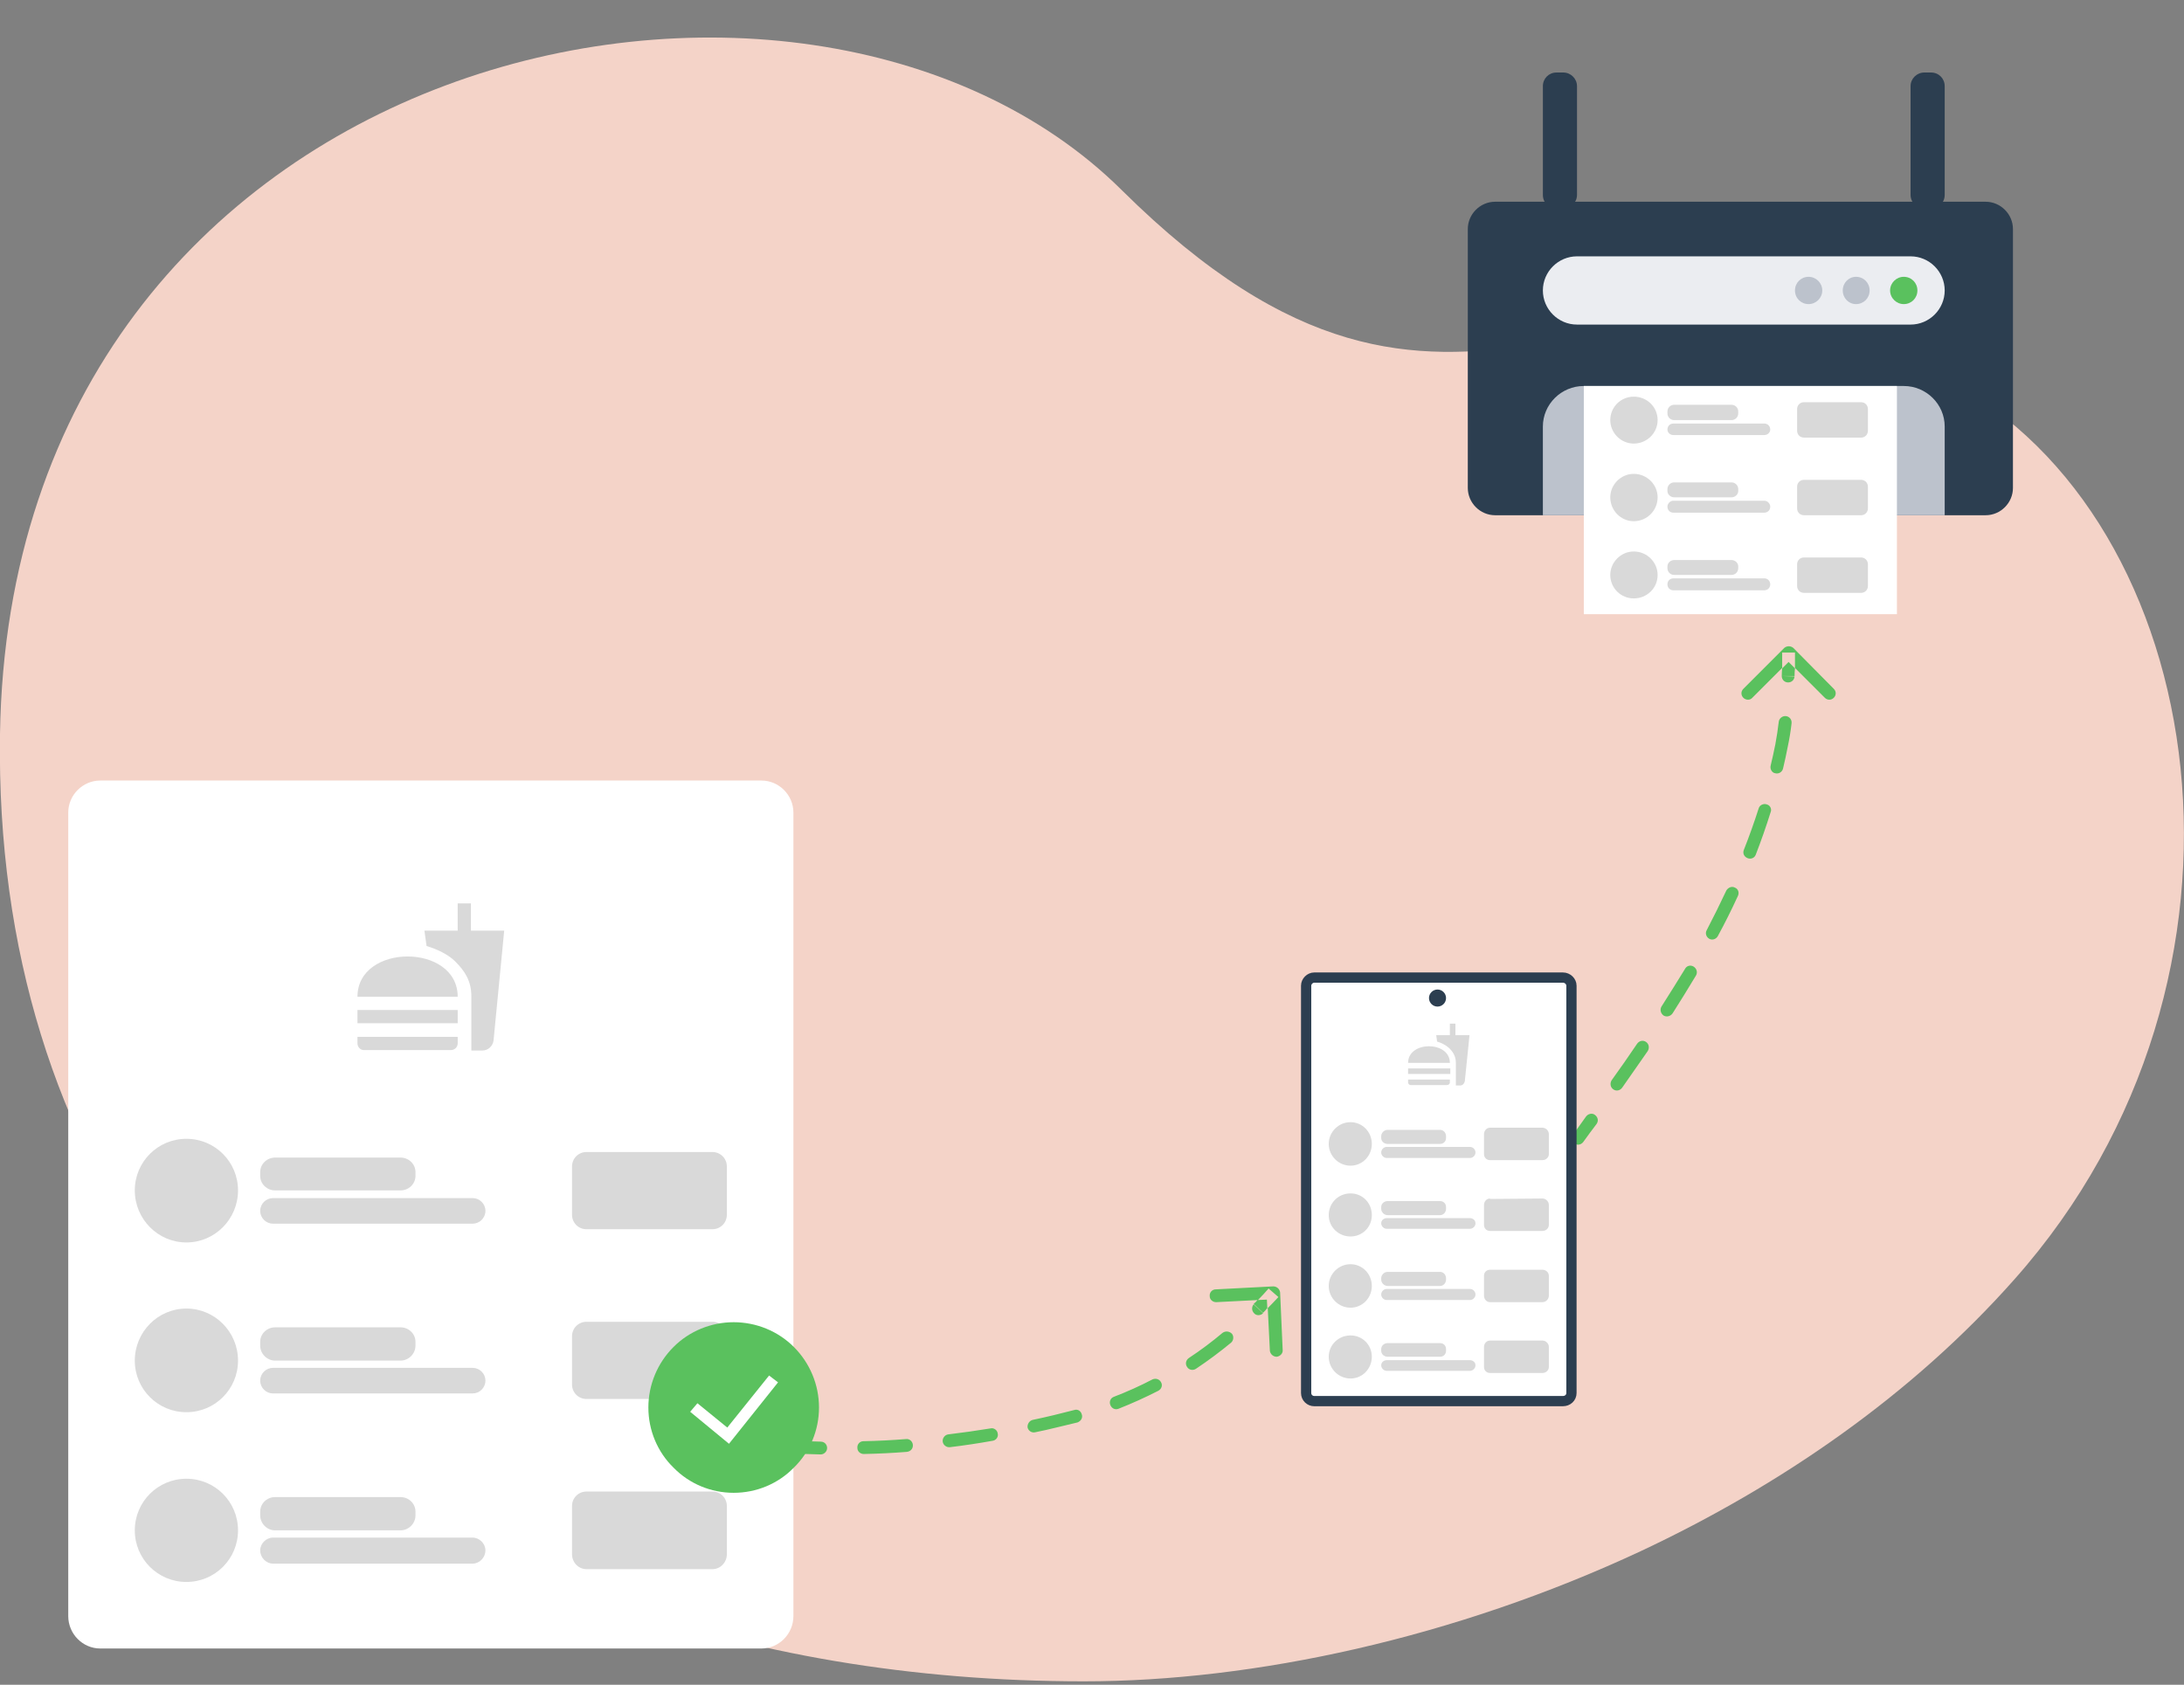 <svg version="1.2" xmlns="http://www.w3.org/2000/svg" viewBox="0 0 512 395" width="512" height="395">
	<rect x="0" y="0" width="512" height="395" fill="#808080" stroke="none"/>
	<title>Printer-svg</title>
	<defs>
		<clipPath clipPathUnits="userSpaceOnUse" id="cp1">
			<path d="m344.12 17h127.76v103.8h-127.76z"/>
		</clipPath>
		<clipPath clipPathUnits="userSpaceOnUse" id="cp2">
			<path d="m152 309.98h40v40h-40z"/>
		</clipPath>
	</defs>
	<style>
		.s0 { fill: #f4d3c8 } 
		.s1 { fill: #5ac15e } 
		.s2 { fill: #2c3e50 } 
		.s3 { fill: #ebedf1 } 
		.s4 { fill: #bcc2cc } 
		.s5 { fill: #ffffff } 
		.s6 { fill: #d9d9d9 } 
		.s7 { fill: none;stroke: #2c3e50;stroke-width: 2.4 } 
	</style>
	<path id="Layer" class="s0" d="m472.2 300c-24 27.1-54.8 48.3-87.6 63.7-43.5 20.3-90.5 30.5-130.5 30.5-40.2 0-78.2-6.4-112-18.9-85.2-31.3-143.6-101-142.1-203.2 2.5-161.4 188.3-201.6 263-127.5 80.2 79.5 113.2 2.3 193.5 44.5 61.8 32.4 78.8 139.9 15.7 210.9z"/>
	<path id="Layer" fill-rule="evenodd" class="s1" d="m38.3 246.1c0.8-0.3 1.7 0 2 0.7q1.1 2.3 2.2 4.6c0.4 0.7 0.1 1.6-0.6 2-0.8 0.4-1.7 0.1-2-0.6q-1.2-2.3-2.3-4.7c-0.4-0.8 0-1.6 0.7-2zm67 71.1c-0.7-0.4-0.9-1.3-0.5-2.1 0.4-0.7 1.3-0.9 2-0.5q2.2 1.2 4.5 2.5 2.2 1.1 4.4 2.3c0.7 0.3 1 1.2 0.6 2-0.3 0.7-1.2 1-2 0.6q-2.2-1.1-4.5-2.3-2.2-1.2-4.5-2.5zm137.4 18.6c-0.8 0.2-1.6-0.3-1.8-1.1-0.1-0.8 0.4-1.6 1.2-1.8q2.4-0.5 4.9-1.1 2.4-0.6 4.8-1.2c0.8-0.3 1.6 0.2 1.8 1 0.3 0.8-0.2 1.6-1 1.9q-2.4 0.6-5 1.2-2.4 0.6-4.9 1.1zm58-19.3c0.1 0.8-0.6 1.5-1.4 1.6-0.8 0-1.5-0.6-1.6-1.4l-0.5-10q1.3-1.3 2.5-2.6l-2.3-2q-1.2 1.4-2.5 2.7l-9.8 0.5c-0.8 0-1.5-0.6-1.5-1.4-0.1-0.9 0.6-1.6 1.4-1.6l13.5-0.7c0.8 0 1.5 0.6 1.6 1.4zm-3.7-11.8l-2.2 0.1q-0.4 0.5-0.9 0.9l2.2 2.1q0.5-0.5 1-1.1zm-251.6-44.9c0.7-0.5 1.6-0.3 2.1 0.4q2.6 4.3 5.7 8.4c0.5 0.6 0.3 1.6-0.3 2.1-0.7 0.5-1.6 0.3-2.1-0.3q-3.1-4.2-5.9-8.6c-0.4-0.7-0.2-1.6 0.5-2zm12 16.5c0.6-0.5 1.6-0.4 2.1 0.2q3.3 3.8 6.9 7.4c0.6 0.6 0.6 1.6 0 2.2-0.6 0.5-1.5 0.5-2.1 0q-3.7-3.7-7-7.7c-0.6-0.6-0.5-1.5 0.1-2.1zm14.2 14.8c0.6-0.6 1.5-0.7 2.2-0.1q3.7 3.3 7.7 6.5c0.7 0.5 0.8 1.5 0.2 2.1-0.5 0.7-1.4 0.8-2.1 0.3q-4-3.3-7.9-6.7c-0.6-0.6-0.6-1.5-0.1-2.1zm15.9 12.9c0.5-0.7 1.4-0.8 2.1-0.3q4.2 2.9 8.4 5.7c0.7 0.4 0.9 1.3 0.5 2-0.5 0.7-1.4 0.9-2.1 0.5q-4.3-2.8-8.5-5.8c-0.7-0.5-0.9-1.4-0.4-2.1zm35.1 20.4c0.4-0.7 1.3-1.1 2-0.8q4.6 2 9.3 3.7c0.8 0.3 1.2 1.2 0.9 2-0.3 0.7-1.2 1.1-2 0.9q-4.7-1.8-9.4-3.8c-0.7-0.3-1.1-1.2-0.8-2zm18.9 7.1c0.2-0.8 1-1.3 1.8-1q4.8 1.4 9.6 2.6c0.9 0.2 1.3 1 1.2 1.8-0.2 0.8-1 1.3-1.9 1.1q-4.9-1.2-9.7-2.6c-0.8-0.3-1.3-1.1-1-1.9zm19.5 4.8c0.1-0.8 0.9-1.3 1.7-1.2q4.9 0.9 9.9 1.5c0.8 0.1 1.4 0.9 1.3 1.7-0.1 0.8-0.9 1.4-1.7 1.3q-5-0.6-10-1.5c-0.8-0.2-1.4-1-1.2-1.8zm19.9 2.7c0-0.9 0.8-1.5 1.6-1.4q5 0.3 9.9 0.4c0.9 0 1.5 0.7 1.5 1.5 0 0.8-0.7 1.5-1.5 1.5q-5.1-0.1-10.1-0.4c-0.9-0.1-1.5-0.8-1.4-1.6zm20.1 0.5c-0.1-0.9 0.6-1.6 1.4-1.6q5-0.1 10-0.5c0.8-0.1 1.5 0.5 1.6 1.3 0.1 0.9-0.5 1.6-1.4 1.7q-5 0.4-10.1 0.5c-0.8 0-1.5-0.6-1.5-1.4zm20-1.5c-0.1-0.8 0.5-1.6 1.3-1.7q5-0.6 9.9-1.4c0.8-0.2 1.6 0.4 1.7 1.2 0.2 0.8-0.4 1.6-1.2 1.7q-5 0.9-10 1.5c-0.8 0.1-1.6-0.5-1.7-1.3zm39.3-8.6c-0.3-0.7 0-1.6 0.8-1.9q4.7-1.8 9.1-4.1c0.7-0.3 1.6-0.1 2 0.7 0.4 0.7 0.1 1.6-0.7 2q-4.5 2.3-9.3 4.2c-0.8 0.3-1.6-0.1-1.9-0.9zm18-8.9c-0.5-0.7-0.3-1.6 0.4-2.1q4.1-2.7 7.9-5.9c0.7-0.5 1.6-0.4 2.2 0.2 0.5 0.6 0.4 1.6-0.2 2.1q-4 3.3-8.2 6.1c-0.7 0.5-1.7 0.3-2.1-0.4zm15.7-12.6c-0.6-0.6-0.6-1.5-0.1-2.1l2.2 2.1c-0.6 0.6-1.6 0.6-2.1 0zm-183.5 10.5l-0.8 1.4zm136.8 14.9l0.3 1.4z"/>
	<g id="Clip-Path" clip-path="url(#cp1)">
		<g id="Layer">
			<path id="Layer" class="s2" d="m350.5 47.3h115c3.5 0 6.4 2.9 6.4 6.4v60.7c0 3.5-2.9 6.4-6.4 6.4h-115c-3.5 0-6.4-2.9-6.4-6.4v-60.7c0-3.5 2.9-6.4 6.4-6.4z"/>
			<path id="Layer" class="s2" d="m364.9 17h1.6c1.7 0 3.2 1.4 3.2 3.2v25.5c0 1.8-1.5 3.2-3.2 3.2h-1.6c-1.8 0-3.2-1.4-3.2-3.2v-25.5c0-1.8 1.4-3.2 3.2-3.2z"/>
			<path id="Layer" class="s3" d="m369.7 60.1h78.2c4.4 0 8 3.6 8 8 0 4.4-3.6 8-8 8h-78.2c-4.4 0-8-3.6-8-8 0-4.4 3.6-8 8-8z"/>
			<path id="Layer" class="s4" d="m424 71.3c-1.8 0-3.2-1.4-3.2-3.2 0-1.8 1.4-3.2 3.2-3.2 1.7 0 3.2 1.4 3.2 3.2 0 1.8-1.5 3.2-3.2 3.2z"/>
			<path id="Layer" class="s4" d="m435.1 71.3c-1.7 0-3.1-1.4-3.1-3.2 0-1.8 1.4-3.2 3.1-3.2 1.8 0 3.2 1.4 3.2 3.2 0 1.8-1.4 3.2-3.2 3.2z"/>
			<path id="Layer" class="s1" d="m446.3 71.3c-1.7 0-3.2-1.4-3.2-3.2 0-1.8 1.5-3.2 3.2-3.2 1.8 0 3.2 1.4 3.2 3.2 0 1.8-1.4 3.2-3.2 3.2z"/>
			<path id="Layer" class="s2" d="m451.1 17h1.6c1.8 0 3.2 1.4 3.2 3.2v25.5c0 1.8-1.4 3.2-3.2 3.2h-1.6c-1.7 0-3.2-1.4-3.2-3.2v-25.5c0-1.8 1.5-3.2 3.2-3.2z"/>
			<path id="Layer" class="s4" d="m371.3 90.5h75c5.3 0 9.6 4.3 9.6 9.5v75.1c0 5.3-4.3 9.6-9.6 9.6h-75c-5.3 0-9.6-4.3-9.6-9.6v-75.1c0-5.2 4.3-9.5 9.6-9.5z"/>
		</g>
	</g>
	<path id="Layer" class="s5" d="m371.3 90.5h73.4v53.5h-73.4z"/>
	<path id="Layer" class="s6" d="m383 104c-3 0-5.5-2.5-5.5-5.5 0-3.1 2.5-5.5 5.5-5.5 3.1 0 5.6 2.4 5.6 5.5 0 3-2.5 5.5-5.6 5.5z"/>
	<path id="Layer" class="s6" d="m392.5 94.9h13.4c0.9 0 1.6 0.7 1.6 1.6v0.4c0 0.9-0.7 1.6-1.6 1.6h-13.4c-0.9 0-1.6-0.7-1.6-1.6v-0.4c0-0.9 0.7-1.6 1.6-1.6z"/>
	<path id="Layer" class="s6" d="m392.3 99.3h21.3c0.8 0 1.4 0.6 1.4 1.4 0 0.7-0.6 1.3-1.4 1.3h-21.3c-0.8 0-1.4-0.6-1.4-1.3 0-0.8 0.6-1.4 1.4-1.4z"/>
	<path id="Layer" class="s6" d="m422.9 94.3h13.4c0.9 0 1.6 0.7 1.6 1.6v5.1c0 0.9-0.7 1.6-1.6 1.6h-13.4c-0.9 0-1.6-0.7-1.6-1.6v-5.1c0-0.9 0.7-1.6 1.6-1.6z"/>
	<path id="Layer" class="s6" d="m383 122.2c-3 0-5.5-2.5-5.5-5.6 0-3 2.5-5.5 5.5-5.5 3.1 0 5.6 2.5 5.6 5.5 0 3.1-2.5 5.6-5.6 5.6z"/>
	<path id="Layer" class="s6" d="m392.5 113.1h13.4c0.9 0 1.6 0.7 1.6 1.6v0.4c0 0.8-0.7 1.5-1.6 1.5h-13.4c-0.9 0-1.6-0.7-1.6-1.5v-0.4c0-0.9 0.7-1.6 1.6-1.6z"/>
	<path id="Layer" class="s6" d="m392.3 117.4h21.3c0.8 0 1.4 0.7 1.4 1.4 0 0.8-0.6 1.4-1.4 1.4h-21.3c-0.8 0-1.4-0.6-1.4-1.4 0-0.7 0.6-1.4 1.4-1.4z"/>
	<path id="Layer" class="s6" d="m422.9 112.5h13.4c0.9 0 1.6 0.7 1.6 1.6v5.1c0 0.9-0.7 1.6-1.6 1.6h-13.4c-0.9 0-1.6-0.7-1.6-1.6v-5.1c0-0.9 0.7-1.6 1.6-1.6z"/>
	<path id="Layer" class="s6" d="m383 140.3c-3 0-5.5-2.4-5.5-5.5 0-3 2.5-5.5 5.5-5.5 3.1 0 5.6 2.5 5.6 5.5 0 3.1-2.5 5.5-5.6 5.5z"/>
	<path id="Layer" class="s6" d="m392.5 131.3h13.4c0.9 0 1.6 0.7 1.6 1.5v0.4c0 0.9-0.7 1.6-1.6 1.6h-13.4c-0.9 0-1.6-0.7-1.6-1.6v-0.4c0-0.8 0.7-1.5 1.6-1.5z"/>
	<path id="Layer" class="s6" d="m392.3 135.6h21.3c0.8 0 1.4 0.6 1.4 1.4 0 0.8-0.6 1.4-1.4 1.4h-21.3c-0.8 0-1.4-0.6-1.4-1.4 0-0.8 0.6-1.4 1.4-1.4z"/>
	<path id="Layer" class="s6" d="m422.9 130.7h13.4c0.9 0 1.6 0.7 1.6 1.6v5.1c0 0.9-0.7 1.6-1.6 1.6h-13.4c-0.9 0-1.6-0.7-1.6-1.6v-5.1c0-0.9 0.7-1.6 1.6-1.6z"/>
	<path id="Layer" class="s5" d="m23.5 183h155c4.1 0 7.5 3.4 7.5 7.5v188.4c0 4.2-3.4 7.6-7.5 7.6h-155c-4.1 0-7.5-3.4-7.5-7.6v-188.4c0-4.1 3.4-7.5 7.5-7.5z"/>
	<path id="Layer" fill-rule="evenodd" class="s6" d="m110.5 233.6c0-3.7-1.6-6-3.8-8.2-1.5-1.5-4-2.8-6.7-3.6l-0.5-3.6h7.8v-6.4h3.1v6.4h7.8l-2.5 25.8c-0.2 1.3-1.3 2.3-2.6 2.3h-2.6zm-26.7 11v-1.5h23.5v1.5c0 0.9-0.7 1.6-1.6 1.6h-20.4c-0.8 0-1.5-0.7-1.5-1.6zm0-10.9c0-12.6 23.5-12.6 23.5 0zm0 3.1h23.5v3.1h-23.5z"/>
	<path id="Layer" class="s6" d="m43.7 291.3c-6.7 0-12.1-5.5-12.1-12.2 0-6.7 5.4-12.1 12.1-12.1 6.7 0 12.1 5.4 12.1 12.1 0 6.7-5.4 12.2-12.1 12.2z"/>
	<path id="Layer" class="s6" d="m64.5 271.4h29.4c1.9 0 3.5 1.5 3.5 3.4v0.9c0 1.9-1.6 3.4-3.5 3.4h-29.4c-1.9 0-3.5-1.5-3.5-3.4v-0.9c0-1.9 1.6-3.4 3.5-3.4z"/>
	<path id="Layer" class="s6" d="m64 280.9h46.8c1.6 0 3 1.3 3 3 0 1.7-1.4 3-3 3h-46.8c-1.6 0-3-1.3-3-3 0-1.7 1.4-3 3-3z"/>
	<path id="Layer" class="s6" d="m137.5 270.1h29.5c1.9 0 3.4 1.5 3.4 3.4v11.3c0 1.9-1.5 3.4-3.4 3.4h-29.5c-1.9 0-3.4-1.5-3.4-3.4v-11.3c0-1.9 1.5-3.4 3.4-3.4z"/>
	<path id="Layer" class="s6" d="m43.7 331.1c-6.7 0-12.1-5.4-12.1-12.1 0-6.7 5.4-12.2 12.1-12.2 6.7 0 12.1 5.5 12.1 12.2 0 6.7-5.4 12.1-12.1 12.1z"/>
	<path id="Layer" class="s6" d="m64.5 311.2h29.4c1.9 0 3.5 1.5 3.5 3.4v0.9c0 1.9-1.6 3.5-3.5 3.5h-29.4c-1.9 0-3.5-1.6-3.5-3.5v-0.9c0-1.9 1.6-3.4 3.5-3.4z"/>
	<path id="Layer" class="s6" d="m64 320.7h46.8c1.6 0 3 1.3 3 3 0 1.7-1.4 3-3 3h-46.8c-1.6 0-3-1.3-3-3 0-1.7 1.4-3 3-3z"/>
	<path id="Layer" class="s6" d="m137.5 309.9h29.5c1.9 0 3.4 1.5 3.4 3.4v11.3c0 1.9-1.5 3.4-3.4 3.4h-29.5c-1.9 0-3.4-1.5-3.4-3.4v-11.3c0-1.9 1.5-3.4 3.4-3.4z"/>
	<path id="Layer" class="s6" d="m43.7 370.9c-6.7 0-12.1-5.4-12.1-12.1 0-6.7 5.4-12.1 12.1-12.1 6.7 0 12.1 5.4 12.1 12.1 0 6.7-5.4 12.1-12.1 12.1z"/>
	<path id="Layer" class="s6" d="m64.5 351h29.4c1.9 0 3.5 1.5 3.5 3.4v0.9c0 1.9-1.6 3.5-3.5 3.5h-29.4c-1.9 0-3.5-1.6-3.5-3.5v-0.9c0-1.9 1.6-3.4 3.5-3.4z"/>
	<path id="Layer" class="s6" d="m64 360.5h46.8c1.6 0 3 1.4 3 3 0 1.7-1.4 3.1-3 3.1h-46.8c-1.6 0-3-1.4-3-3.1 0-1.6 1.4-3 3-3z"/>
	<path id="Layer" class="s6" d="m137.5 349.7h29.5c1.9 0 3.4 1.5 3.4 3.4v11.3c0 1.9-1.5 3.5-3.4 3.5h-29.5c-1.9 0-3.4-1.6-3.4-3.5v-11.3c0-1.9 1.5-3.4 3.4-3.4z"/>
	<g id="Clip-Path" clip-path="url(#cp2)">
		<g id="Layer">
			<path id="Layer" fill-rule="evenodd" class="s1" d="m152 330c0-5.3 2.1-10.4 5.9-14.2 3.7-3.7 8.8-5.8 14.1-5.8 5.3 0 10.4 2.1 14.1 5.8 3.8 3.8 5.9 8.9 5.9 14.2 0 5.3-2.1 10.4-5.9 14.1-3.7 3.8-8.8 5.9-14.1 5.9-5.3 0-10.4-2.1-14.1-5.9-3.8-3.7-5.9-8.8-5.9-14.1zm18.9 8.5l11.5-14.4-2.1-1.6-9.8 12.2-7-5.7-1.7 2z"/>
		</g>
	</g>
	<path id="Layer" fill-rule="evenodd" class="s1" d="m369.1 268.1c-0.7-0.5-0.8-1.4-0.3-2.1q1.5-2.1 3-4.2c0.5-0.7 1.5-0.9 2.1-0.4 0.7 0.5 0.9 1.4 0.4 2.1q-1.6 2.1-3.1 4.2c-0.5 0.7-1.4 0.9-2.1 0.4zm48.9-87.9c-0.2 0.8-1 1.3-1.8 1.1-0.8-0.1-1.3-1-1.1-1.8q0.6-2.5 1.1-5 0.5-2.7 0.8-5.3c0.1-0.8 0.9-1.4 1.7-1.3 0.8 0.1 1.4 0.8 1.3 1.7q-0.3 2.7-0.9 5.5-0.5 2.6-1.1 5.1zm11.9-18.7c0.6 0.6 0.6 1.5 0 2.1-0.6 0.6-1.5 0.6-2.1 0l-7-7q0-1.8 0-3.6h-3q0 1.8 0 3.6l-7 7c-0.5 0.6-1.5 0.6-2.1 0-0.6-0.6-0.6-1.5 0-2.1l9.6-9.6c0.6-0.5 1.5-0.5 2.1 0zm-10.6-6.3l-1.5 1.5q-0.1 0.9-0.1 1.8l3 0.1q0-1 0.1-1.9zm-41.1 100.2c-0.7-0.5-0.8-1.4-0.4-2.1q3.1-4.3 6-8.6c0.5-0.7 1.4-0.9 2.1-0.4 0.7 0.5 0.8 1.4 0.4 2.1q-3 4.3-6 8.6c-0.5 0.7-1.4 0.9-2.1 0.4zm11.8-17.3c-0.7-0.5-0.9-1.4-0.5-2.1q2.8-4.4 5.5-8.8c0.4-0.8 1.3-1 2-0.6 0.8 0.5 1 1.4 0.6 2.1q-2.7 4.5-5.5 8.9c-0.5 0.7-1.4 0.9-2.1 0.5zm10.7-18c-0.7-0.4-1-1.3-0.6-2q2.4-4.6 4.6-9.3c0.4-0.7 1.3-1.1 2-0.7 0.8 0.3 1.1 1.2 0.7 2q-2.2 4.8-4.7 9.4c-0.4 0.7-1.3 1-2 0.6zm9-18.9c-0.8-0.3-1.2-1.1-0.9-1.9q1.9-4.8 3.5-9.8c0.2-0.7 1.1-1.2 1.9-0.9 0.8 0.2 1.2 1.1 0.9 1.8q-1.6 5.1-3.5 10c-0.3 0.8-1.2 1.1-1.9 0.8zm9.5-41.2c-0.9 0-1.5-0.7-1.5-1.5h3c0 0.9-0.7 1.5-1.5 1.5zm-1.6 14.8l-1.5-0.3z"/>
	<path id="Layer" class="s5" d="m308.1 229.2h58.3c1.1 0 2 0.9 2 1.9v95.5c0 1.1-0.9 1.9-2 1.9h-58.3c-1 0-1.9-0.8-1.9-1.9v-95.5c0-1 0.9-1.9 1.9-1.9z"/>
	<path id="Layer" class="s7" d="m308.1 229.2h58.3c1.1 0 2 0.9 2 1.9v95.5c0 1.1-0.9 1.9-2 1.9h-58.3c-1 0-1.9-0.8-1.9-1.9v-95.5c0-1 0.9-1.9 1.9-1.9z"/>
	<path id="Layer" fill-rule="evenodd" class="s6" d="m341.3 249.2c0-1.6-0.7-2.6-1.6-3.5-0.7-0.6-1.7-1.2-2.8-1.5l-0.2-1.5h3.2v-2.7h1.3v2.7h3.3l-1.1 10.8c-0.1 0.5-0.5 1-1.1 1h-1zm-11.2 4.6v-0.7h9.8v0.7c0 0.3-0.3 0.6-0.7 0.6h-8.5c-0.3 0-0.6-0.3-0.6-0.6zm0-4.6c0-5.2 9.8-5.2 9.8 0zm0 1.3h9.9v1.3h-9.9z"/>
	<path id="Layer" class="s6" d="m316.6 273.3c-2.8 0-5.1-2.3-5.1-5.1 0-2.8 2.3-5.1 5.1-5.1 2.8 0 5 2.3 5 5.1 0 2.8-2.2 5.1-5 5.1z"/>
	<path id="Layer" class="s6" d="m325.3 264.9h12.3c0.8 0 1.4 0.7 1.4 1.5v0.4c0 0.8-0.6 1.4-1.4 1.4h-12.3c-0.8 0-1.5-0.6-1.5-1.4v-0.4c0-0.8 0.7-1.5 1.5-1.5z"/>
	<path id="Layer" class="s6" d="m325.1 268.9h19.5c0.7 0 1.3 0.6 1.3 1.3 0 0.7-0.6 1.3-1.3 1.3h-19.5c-0.7 0-1.3-0.6-1.3-1.3 0-0.7 0.6-1.3 1.3-1.3z"/>
	<path id="Layer" class="s6" d="m349.3 264.4h12.3c0.8 0 1.5 0.7 1.5 1.5v4.7c0 0.8-0.7 1.4-1.5 1.4h-12.3c-0.8 0-1.4-0.6-1.4-1.4v-4.7c0-0.8 0.6-1.5 1.4-1.5z"/>
	<path id="Layer" class="s6" d="m316.6 289.9c-2.8 0-5.1-2.2-5.1-5 0-2.9 2.3-5.1 5.1-5.1 2.8 0 5 2.2 5 5.1 0 2.8-2.2 5-5 5z"/>
	<path id="Layer" class="s6" d="m325.3 281.6h12.3c0.8 0 1.4 0.6 1.4 1.4v0.4c0 0.8-0.6 1.5-1.4 1.5h-12.3c-0.8 0-1.5-0.7-1.5-1.5v-0.4c0-0.8 0.7-1.4 1.5-1.4z"/>
	<path id="Layer" class="s6" d="m325.1 285.6h19.5c0.7 0 1.3 0.5 1.3 1.2 0 0.7-0.6 1.3-1.3 1.3h-19.5c-0.7 0-1.3-0.6-1.3-1.3 0-0.7 0.6-1.2 1.3-1.2z"/>
	<path id="Layer" class="s6" d="m349.3 281.1l12.3-0.1c0.8 0 1.5 0.7 1.5 1.5v4.7c0 0.8-0.7 1.4-1.5 1.4h-12.3c-0.8 0-1.4-0.6-1.4-1.4v-4.7c0-0.8 0.6-1.5 1.4-1.5z"/>
	<path id="Layer" class="s6" d="m316.6 306.6c-2.8 0-5.1-2.3-5.1-5.1 0-2.8 2.3-5.1 5.1-5.1 2.8 0 5 2.3 5 5.1 0 2.8-2.2 5.1-5 5.1z"/>
	<path id="Layer" class="s6" d="m325.3 298.2h12.3c0.8 0 1.4 0.7 1.4 1.5v0.3c0 0.8-0.6 1.5-1.4 1.5h-12.3c-0.8 0-1.5-0.7-1.5-1.5v-0.3c0-0.8 0.7-1.5 1.5-1.5z"/>
	<path id="Layer" class="s6" d="m325.1 302.2h19.5c0.7 0 1.3 0.6 1.3 1.3 0 0.7-0.6 1.3-1.3 1.3h-19.5c-0.7 0-1.3-0.6-1.3-1.3 0-0.7 0.6-1.3 1.3-1.3z"/>
	<path id="Layer" class="s6" d="m349.3 297.7h12.3c0.8 0 1.5 0.6 1.5 1.4v4.7c0 0.8-0.7 1.5-1.5 1.5h-12.3c-0.8 0-1.4-0.7-1.4-1.5v-4.7c0-0.8 0.6-1.4 1.4-1.4z"/>
	<path id="Layer" class="s6" d="m316.6 323.2c-2.8 0-5.1-2.3-5.1-5.1 0-2.8 2.3-5 5.1-5 2.8 0 5 2.2 5 5 0 2.8-2.2 5.1-5 5.1z"/>
	<path id="Layer" class="s6" d="m325.3 314.9h12.3c0.8 0 1.4 0.6 1.4 1.4v0.4c0 0.8-0.6 1.4-1.4 1.4h-12.3c-0.8 0-1.5-0.6-1.5-1.4v-0.4c0-0.8 0.7-1.4 1.5-1.4z"/>
	<path id="Layer" class="s6" d="m325.1 318.9h19.5c0.7 0 1.3 0.5 1.3 1.2 0 0.7-0.6 1.3-1.3 1.3h-19.5c-0.7 0-1.3-0.6-1.3-1.3 0-0.7 0.6-1.2 1.3-1.2z"/>
	<path id="Layer" class="s6" d="m349.3 314.3h12.3c0.8 0 1.5 0.7 1.5 1.5v4.7c0 0.8-0.7 1.4-1.5 1.4h-12.3c-0.8 0-1.4-0.6-1.4-1.4v-4.7c0-0.8 0.6-1.5 1.4-1.5z"/>
	<path id="Layer" class="s2" d="m337 236c-1.1 0-2-0.9-2-2 0-1.1 0.9-2 2-2 1.1 0 2 0.9 2 2 0 1.1-0.9 2-2 2z"/>
</svg>